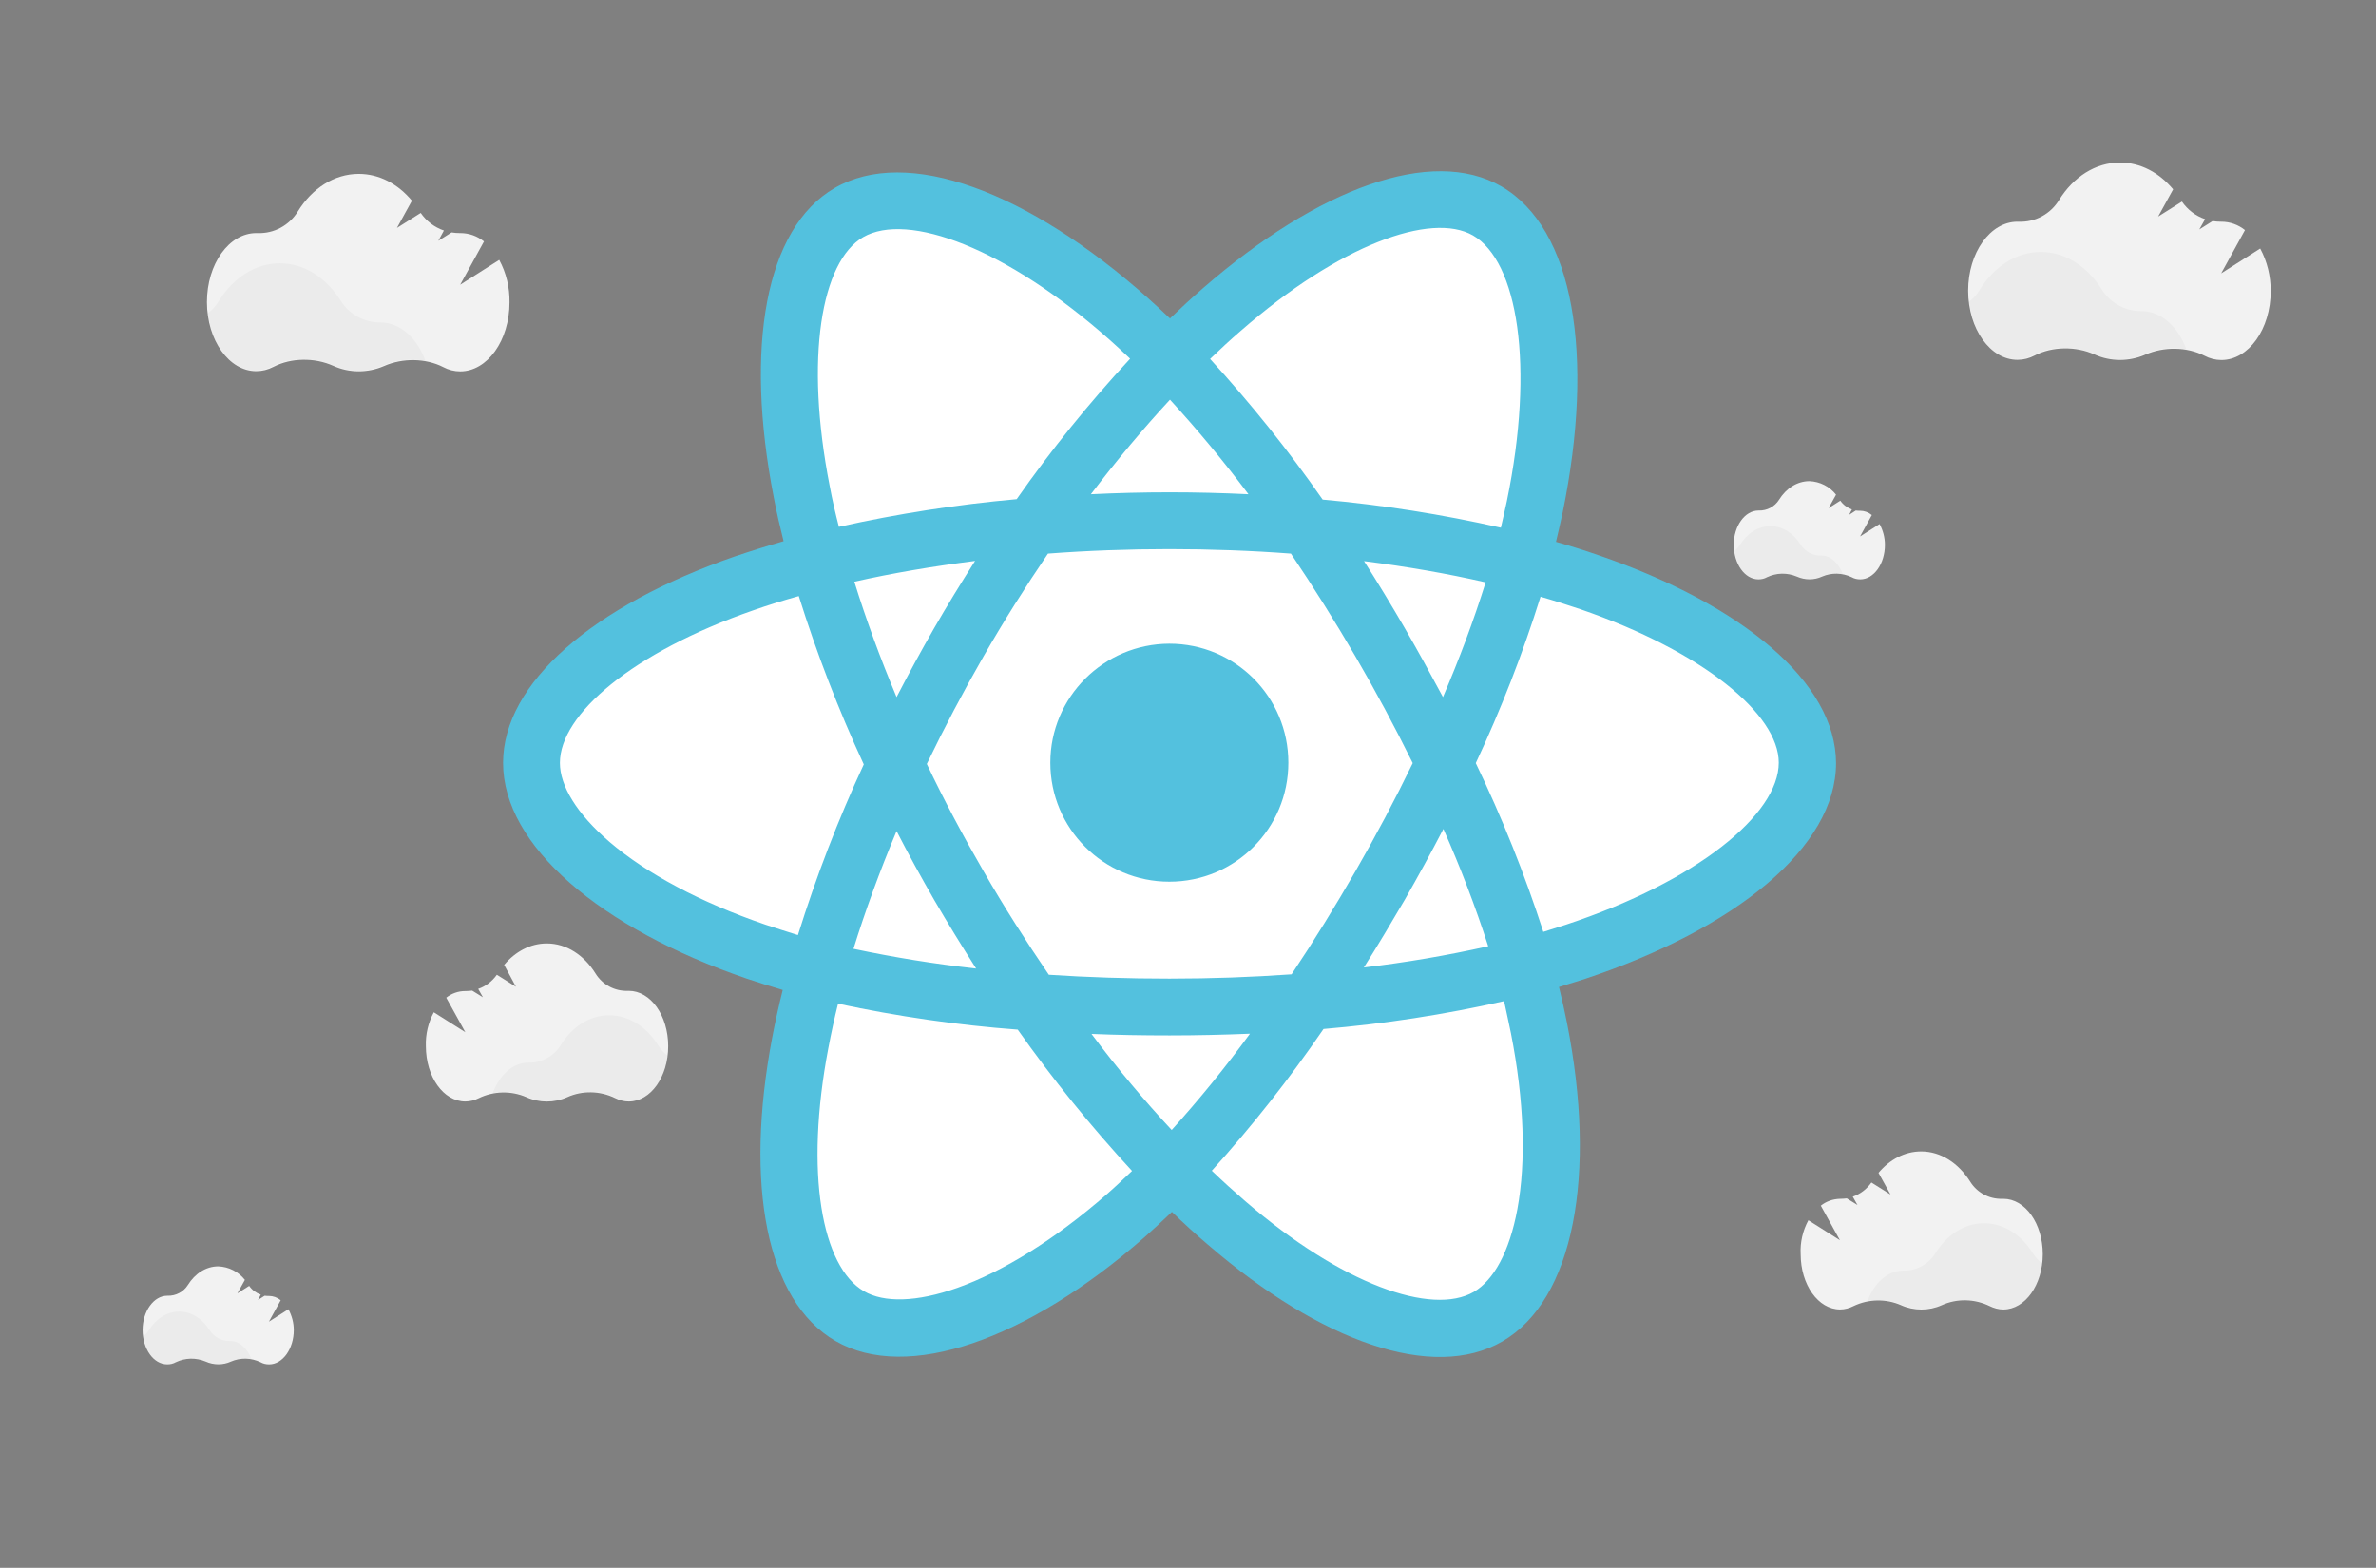<?xml version="1.0" encoding="utf-8"?>
<!-- Generator: Adobe Illustrator 26.0.2, SVG Export Plug-In . SVG Version: 6.00 Build 0)  -->
<svg version="1.1" id="a75d69e6-d07c-4db3-9c83-72b2470e5561"
	 xmlns="http://www.w3.org/2000/svg" xmlns:xlink="http://www.w3.org/1999/xlink" x="0px" y="0px" viewBox="0 0 1108 731.2"
	 style="enable-background:new 0 0 1108 731.2;" xml:space="preserve">
<rect x="0" y="0" width="1108" height="731.2" fill="#808080" stroke="none"/>
<style type="text/css">
	.st0{fill:#53C1DE;}
	.st1{fill:#FFFFFF;}
	.st2{fill:#F2F2F2;}
	.st3{opacity:3.000000e-02;enable-background:new    ;}
</style>
<path class="st0" d="M745.6,259c-6.6-2.3-13.3-4.4-20-6.3c1.1-4.5,2.1-9.1,3.1-13.6c15.1-73.5,5.2-132.7-28.6-152.2
	c-32.4-18.7-85.4,0.8-139,47.4c-5.3,4.6-10.4,9.3-15.5,14.2c-3.4-3.2-6.8-6.4-10.3-9.5C479.2,89.1,423,68.1,389.2,87.7
	c-32.4,18.8-42,74.4-28.4,144.1c1.3,6.9,2.9,13.8,4.6,20.6c-8,2.3-15.6,4.7-23,7.2c-65.8,22.9-107.8,58.9-107.8,96.2
	c0,38.5,45.1,77.1,113.6,100.6c5.6,1.9,11.2,3.6,16.8,5.3c-1.8,7.3-3.5,14.7-4.9,22.2c-13,68.5-2.8,122.8,29.5,141.5
	c33.4,19.3,89.4-0.5,143.9-48.2c4.3-3.8,8.6-7.8,13-12c5.5,5.3,11,10.4,16.8,15.3c52.8,45.5,105,63.8,137.3,45.1
	c33.3-19.3,44.2-77.7,30.1-148.7c-1.1-5.4-2.3-11-3.7-16.6c3.9-1.2,7.8-2.4,11.6-3.6c71.2-23.6,117.6-61.8,117.6-100.8
	C856.1,318.3,812.7,282.1,745.6,259L745.6,259z"/>
<path class="st1" d="M730.1,431.3c-3.4,1.1-6.9,2.2-10.4,3.3c-8.7-26.9-19.2-53.2-31.5-78.7c11.8-25.2,21.9-51.1,30.2-77.6
	c6.3,1.8,12.5,3.8,18.5,5.8c57.5,19.8,92.6,49.1,92.6,71.6C829.5,379.7,791.6,411,730.1,431.3z M704.6,481.9c6.2,31.4,7.1,59.8,3,82
	c-3.7,20-11.1,33.2-20.3,38.6c-19.6,11.3-61.5-3.4-106.6-42.3c-5.2-4.5-10.4-9.2-15.6-14.2c18.8-20.8,36.2-42.9,52.1-66.1
	c28.3-2.4,56.4-6.7,84.2-13C702.5,472,703.6,477,704.6,481.9L704.6,481.9z M446.5,600.6c-19.1,6.8-34.4,7-43.6,1.6
	c-19.6-11.3-27.8-55-16.6-113.5c1.3-6.9,2.8-13.8,4.5-20.6c27.6,5.9,55.6,10,83.8,12.1c16.3,23.1,34.1,45.1,53.3,65.9
	c-3.9,3.7-7.8,7.4-11.8,10.9C491.9,578.1,467.8,593,446.5,600.6L446.5,600.6z M356.8,431.2c-30.3-10.4-55.3-23.8-72.5-38.5
	c-15.4-13.2-23.2-26.3-23.2-36.9c0-22.6,33.7-51.5,90-71.1c7.1-2.5,14.2-4.7,21.4-6.7c8.4,26.8,18.5,53,30.3,78.5
	c-12,25.8-22.2,52.4-30.7,79.6C367,434.5,361.9,432.9,356.8,431.2z M386.9,226.6c-11.7-59.7-3.9-104.7,15.6-116
	c20.8-12,66.8,5.1,115.2,48.1c3.1,2.8,6.2,5.6,9.3,8.6c-19.1,20.6-36.8,42.5-52.9,65.5c-27.9,2.5-55.6,6.8-82.9,12.9
	C389.6,239.5,388.1,233.1,386.9,226.6L386.9,226.6z M655,292.8c-6.1-10.5-12.4-20.9-18.9-31.1c19.8,2.5,38.8,5.8,56.7,9.9
	c-5.7,18.2-12.4,36-19.9,53.5C667.1,314.3,661.2,303.5,655,292.8L655,292.8z M545.6,186.4c12.9,14.1,25.1,28.8,36.6,44.1
	c-24.5-1.2-49-1.2-73.5,0C520.8,214.6,533.2,199.8,545.6,186.4L545.6,186.4z M435.6,293c-6.1,10.6-11.9,21.3-17.5,32.1
	c-7.7-18.3-14.3-36.4-19.7-53.8c17.7-4,36.6-7.2,56.3-9.7C448.1,272,441.7,282.4,435.6,293L435.6,293z M455.2,451.7
	c-19.2-2.1-38.3-5.2-57.2-9.2c5.5-17.7,12.2-36.1,20.1-54.9c5.6,10.9,11.5,21.6,17.6,32.2C442,430.6,448.5,441.2,455.2,451.7
	L455.2,451.7z M546.4,527c-12.6-13.5-25.2-28.5-37.4-44.8c11.9,0.5,24,0.7,36.4,0.7c12.7,0,25.2-0.3,37.5-0.8
	C571.5,497.7,559.3,512.7,546.4,527L546.4,527z M673.1,386.6c7.9,17.8,14.9,36.1,20.9,54.7c-19.1,4.3-38.5,7.6-58,9.9
	c6.6-10.4,12.9-21,19.1-31.6C661.3,408.7,667.3,397.8,673.1,386.6z M632.1,406.3c-9.4,16.3-19.3,32.4-29.8,48.1
	c-18.4,1.3-37.5,2-56.9,2s-38.2-0.6-56.3-1.8c-10.7-15.7-20.9-31.7-30.4-48.2c-9.5-16.4-18.4-33.1-26.5-50.1
	c8.2-17,17-33.7,26.4-50.1l0,0c9.4-16.4,19.5-32.4,30.1-48c18.5-1.4,37.4-2.1,56.6-2.1s38.2,0.7,56.7,2.1
	c10.5,15.6,20.5,31.5,30,47.8s18.4,32.9,26.8,49.9C650.5,373,641.6,389.8,632.1,406.3L632.1,406.3z M686.9,109.8
	c20.8,12,28.9,60.4,15.8,123.9c-0.9,4.1-1.8,8.2-2.8,12.4c-27.4-6.2-55.1-10.6-83.1-13.1c-16-23-33.6-44.9-52.5-65.6
	c4.7-4.5,9.4-8.9,14.3-13.1C624.4,114.3,667.3,98.6,686.9,109.8L686.9,109.8z"/>
<path class="st0" d="M545.3,300.2c30.7,0,55.5,24.8,55.5,55.5s-24.8,55.5-55.5,55.5s-55.5-24.8-55.5-55.5
	C489.8,325.1,514.7,300.3,545.3,300.2C545.3,300.2,545.3,300.2,545.3,300.2"/>
<path class="st2" d="M232.8,121.2l-18.2,11.6l11.1-20.2c-3.1-2.5-7-3.9-11-3.9h-0.3c-1.3,0-2.5-0.1-3.8-0.3l-6.2,3.9l2.6-4.8
	c-4.4-1.5-8.2-4.4-10.8-8.2l-11.1,7l7-12.7c-6.5-7.8-15.2-12.5-24.8-12.5c-11.5,0-21.8,6.8-28.4,17.5c-4,6.5-11.1,10.4-18.8,10.1
	h-0.6c-12.7,0-23,14.4-23,32.2s10.3,32.2,23,32.2c2.8,0,5.5-0.7,8-2c8.3-4.3,19.2-4.4,27.9-0.5c7.5,3.4,16.1,3.4,23.7,0.1
	c8.6-3.8,19.4-3.7,27.6,0.5c2.4,1.3,5.2,2,7.9,2c12.7,0,23-14.4,23-32.2C237.7,134.1,236.1,127.3,232.8,121.2z"/>
<path class="st3" d="M198.4,168.3c-6.6-1.3-13.5-0.5-19.7,2.1c-7.5,3.4-16.1,3.3-23.7-0.1c-8.7-3.9-19.6-3.8-27.9,0.5
	c-2.5,1.3-5.2,2-8,2c-11.3,0-20.7-11.4-22.6-26.4c2.3-1.6,4.2-3.7,5.6-6.1c6.7-10.7,16.9-17.5,28.4-17.5c11.5,0,21.6,6.8,28.3,17.3
	c4,6.5,11.1,10.4,18.8,10.3h0.3C186.8,150.6,194.6,157.8,198.4,168.3z"/>
<path class="st2" d="M1054,115.9l-18.2,11.6l11.1-20.2c-3.1-2.5-7-3.9-11-3.9h-0.3c-1.3,0-2.5-0.1-3.8-0.3l-6.2,3.9l2.7-4.8
	c-4.4-1.5-8.2-4.4-10.8-8.2l-11.1,7l7-12.7c-6.5-7.8-15.2-12.5-24.8-12.5c-11.5,0-21.8,6.8-28.4,17.5c-4,6.5-11.1,10.4-18.8,10.1
	h-0.6c-12.7,0-23,14.4-23,32.2s10.3,32.2,23,32.2c2.8,0,5.5-0.7,8-2c8.3-4.3,19.2-4.4,27.9-0.5c7.5,3.4,16.1,3.4,23.7,0.1
	c8.6-3.8,19.4-3.7,27.6,0.5c2.4,1.3,5.2,2,7.9,2c12.7,0,23-14.4,23-32.2C1058.9,128.8,1057.3,122,1054,115.9z"/>
<path class="st3" d="M1019.6,163c-6.6-1.3-13.5-0.5-19.7,2.1c-7.5,3.4-16.1,3.3-23.7-0.1c-8.7-3.9-19.6-3.8-27.9,0.5
	c-2.5,1.3-5.2,2-8,2c-11.3,0-20.7-11.4-22.6-26.4c2.3-1.6,4.2-3.7,5.6-6.1c6.7-10.7,16.9-17.5,28.4-17.5s21.6,6.8,28.3,17.3
	c4,6.5,11.1,10.4,18.8,10.3h0.3C1008,145.3,1015.8,152.5,1019.6,163z"/>
<path class="st2" d="M876.5,244.4l-9.1,5.8l5.5-10c-1.6-1.3-3.5-2-5.5-2h-0.1c-0.6,0-1.3,0-1.9-0.1l-3.1,2l1.3-2.5
	c-2.2-0.8-4.1-2.2-5.4-4.1l-5.5,3.5l3.5-6.3c-3-3.8-7.5-6.1-12.4-6.3c-5.8,0-10.9,3.4-14.2,8.7c-2,3.2-5.6,5.1-9.4,5H820
	c-6.3,0-11.5,7.2-11.5,16c0,8.8,5.1,16.1,11.5,16.1c1.4,0,2.8-0.3,4-1c4.4-2.1,9.4-2.2,13.9-0.3c3.8,1.7,8.1,1.7,11.8,0
	c4.4-1.9,9.4-1.8,13.8,0.3c1.2,0.7,2.6,1,4,1c6.3,0,11.5-7.2,11.5-16.1C879,250.7,878.1,247.3,876.5,244.4z"/>
<path class="st3" d="M859.4,267.8c-3.3-0.6-6.7-0.3-9.8,1.1c-3.8,1.7-8.1,1.7-11.8,0c-4.4-2-9.5-1.9-13.9,0.3c-1.2,0.7-2.6,1-4,1
	c-5.6,0-10.3-5.7-11.3-13.1c1.1-0.8,2.1-1.8,2.8-3c3.3-5.3,8.4-8.7,14.2-8.7s10.8,3.4,14.1,8.6c2,3.2,5.6,5.2,9.4,5.1h0.2
	C853.6,259,857.4,262.6,859.4,267.8z"/>
<path class="st2" d="M134.5,610.6l-9.1,5.8l5.5-10c-1.6-1.3-3.5-2-5.5-2h-0.1c-0.6,0-1.3,0-1.9-0.1l-3.1,2l1.3-2.5
	c-2.2-0.8-4.1-2.2-5.4-4.1l-5.5,3.5l3.5-6.3c-3-3.8-7.5-6.1-12.4-6.3c-5.8,0-10.9,3.4-14.2,8.7c-2,3.2-5.6,5.1-9.4,5H78
	c-6.3,0-11.5,7.2-11.5,16s5.1,16,11.5,16c1.4,0,2.8-0.3,4-1c4.4-2.1,9.4-2.2,13.9-0.3c3.8,1.7,8.1,1.7,11.8,0
	c4.4-1.9,9.4-1.8,13.8,0.3c1.2,0.7,2.6,1,4,1c6.3,0,11.5-7.2,11.5-16C137,616.9,136.1,613.6,134.5,610.6z"/>
<path class="st3" d="M117.4,634.1c-3.3-0.6-6.7-0.3-9.8,1.1c-3.8,1.7-8.1,1.7-11.8,0c-4.4-2-9.5-1.9-13.9,0.3c-1.2,0.7-2.6,1-4,1
	c-5.6,0-10.3-5.7-11.3-13.1c1.1-0.8,2.1-1.8,2.8-3c3.3-5.3,8.4-8.7,14.2-8.7s10.8,3.4,14.1,8.6c2,3.2,5.6,5.2,9.4,5.1h0.2
	C111.6,625.3,115.4,628.9,117.4,634.1z"/>
<path class="st2" d="M843.3,569.1l14.7,9.3l-8.9-16.1c2.5-2,5.6-3.1,8.9-3.2h0.2c1,0,2-0.1,3-0.2l5,3.1l-2.2-3.9
	c3.5-1.2,6.5-3.5,8.7-6.6l8.9,5.6L876,547c5.2-6.2,12.2-10,19.9-10c9.2,0,17.4,5.5,22.8,14c3.2,5.2,8.9,8.3,15,8.1h0.5
	c10.2,0,18.4,11.5,18.4,25.8s-8.2,25.8-18.4,25.8c-2.2,0-4.4-0.6-6.4-1.6c-7-3.4-15.2-3.6-22.3-0.4c-6,2.7-13,2.7-19,0
	c-7.1-3.1-15.2-2.9-22.1,0.4c-2,1-4.1,1.6-6.3,1.6c-10.2,0-18.4-11.5-18.4-25.8C839.4,579.4,840.7,573.9,843.3,569.1z"/>
<path class="st3" d="M870.9,606.8c5.3-1,10.8-0.4,15.8,1.7c6,2.7,13,2.7,19,0c7.1-3.1,15.3-3,22.3,0.4c2,1,4.2,1.6,6.4,1.6
	c9,0,16.6-9.1,18.1-21.1c-1.8-1.3-3.3-3-4.5-4.9c-5.3-8.5-13.5-14-22.8-14c-9.2,0-17.3,5.4-22.6,13.9c-3.2,5.2-8.9,8.3-15,8.2h-0.2
	C880.2,592.6,873.9,598.4,870.9,606.8z"/>
<path class="st2" d="M202.3,472.1l14.7,9.3l-8.9-16.1c2.5-2,5.6-3.1,8.9-3.1h0.2c1,0,2-0.1,3-0.2l5,3.1l-2.2-3.9
	c3.5-1.2,6.5-3.5,8.7-6.6l8.9,5.6l-5.5-10.2c5.2-6.2,12.2-10,19.9-10c9.2,0,17.4,5.5,22.7,14c3.2,5.2,8.9,8.3,15,8.1h0.5
	c10.2,0,18.4,11.5,18.4,25.8s-8.2,25.8-18.4,25.8c-2.2,0-4.4-0.6-6.4-1.6c-7-3.4-15.2-3.6-22.3-0.4c-6,2.7-13,2.7-19,0
	c-7.1-3.1-15.2-2.9-22.1,0.4c-2,1-4.1,1.6-6.4,1.6c-10.2,0-18.4-11.5-18.4-25.8C198.4,482.4,199.7,476.9,202.3,472.1z"/>
<path class="st3" d="M229.8,509.8c5.3-1,10.8-0.4,15.8,1.7c6,2.7,13,2.7,19,0c7.1-3.1,15.3-3,22.3,0.4c2,1,4.2,1.6,6.4,1.6
	c9,0,16.6-9.1,18.1-21.1c-1.8-1.3-3.3-3-4.5-4.9c-5.3-8.5-13.5-14-22.8-14s-17.3,5.4-22.6,13.9c-3.2,5.2-8.9,8.3-15,8.2h-0.2
	C239.1,495.6,232.9,501.4,229.8,509.8z"/>
</svg>
